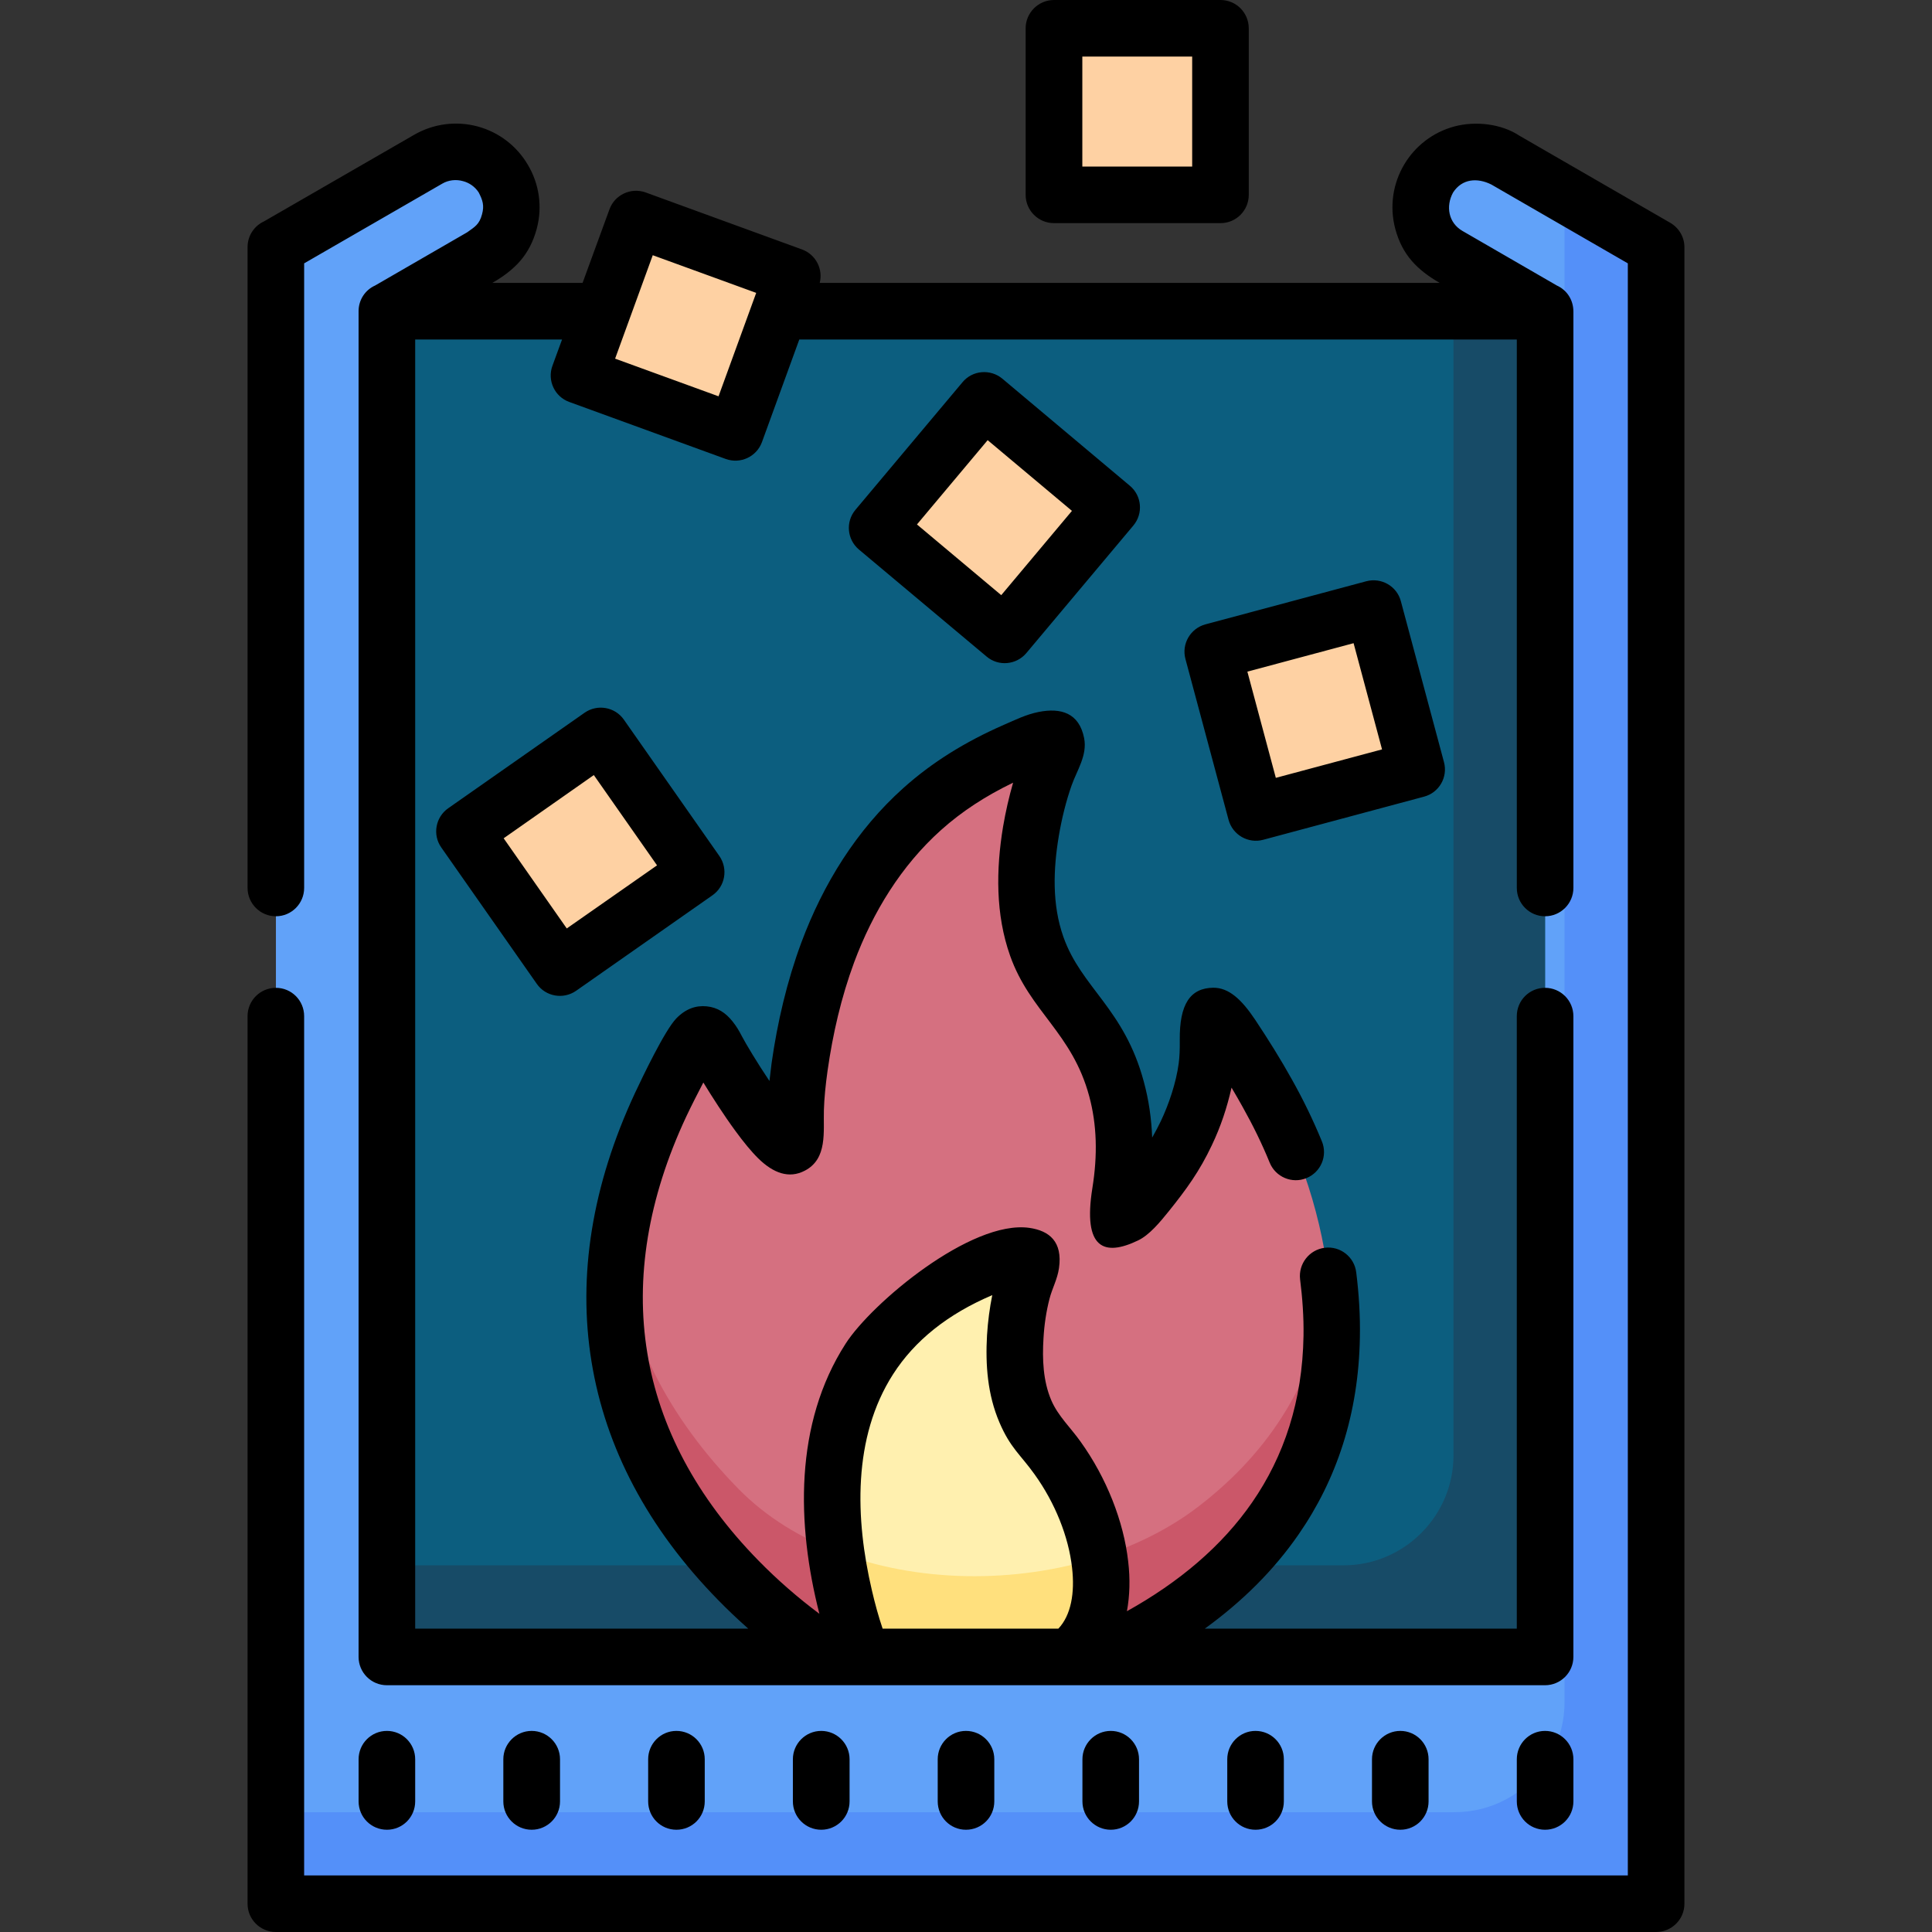 <svg id="Capa_1" enable-background="new 0 0 512 512" height="512" viewBox="0 0 512 512" width="512" xmlns="http://www.w3.org/2000/svg"><rect x="0" y="0" width="512" height="512" fill="#333333" stroke="none"/><g><g clip-rule="evenodd" fill-rule="evenodd"><path d="m438.879 73.249v423.501c0 4.252-3.487 7.767-7.767 7.767h-350.224c-4.28 0-7.767-3.515-7.767-7.767v-423.501c0-4.706 1.899-8.873 6.718-11.65l33.62-19.39c7.002-4.055 16.044-1.645 20.098 5.358 4.025 7.029 1.616 16.072-5.386 20.098l-25.626 14.797h306.911l-25.626-14.797c-7.002-4.025-9.411-13.068-5.386-20.098 4.054-7.003 13.096-9.413 20.098-5.358l33.62 19.39c4.308 2.494 6.717 6.717 6.717 11.65z" fill="#61a2f9"/><path d="m110.284 439.092h110.552l36.596-7.966 33.732 7.966h110.524c4.281 0 7.768-3.486 7.768-7.767v-348.863h-306.912v348.863c0 4.28 3.487 7.767 7.74 7.767z" fill="#0c5e7f"/><path d="m110.284 439.092h110.552l36.596-7.966 33.732 7.966h110.524c4.281 0 7.768-3.486 7.768-7.767v-348.863h-24.266v303.254c0 16.016-13.096 29.111-29.112 29.111h-253.534v16.498c0 4.28 3.487 7.767 7.74 7.767z" fill="#174b67"/><path d="m220.836 439.092c-8.334-4.763-18.51-13.493-25.144-20.268-35.32-36.029-42.038-80.193-20.608-126.059 2.211-4.733 4.734-9.411 7.144-14.06 1.786-3.459 3.146-4.706 4.337-4.564 1.219.113 2.239 1.729 3.373 3.912 1.021 1.928 1.928 3.799 3.062 5.697 1.672 2.665 14.202 21.771 16.951 19.759 1.531-1.105.851-7.484.907-9.497.227-7.71 1.814-16.979 3.458-24.52 2.551-11.225 6.406-22.224 12.019-32.258 10.489-18.284 23.443-29.851 42.719-38.298 1.701-.736 10.262-5.131 10.885-1.871.34 1.729-2.296 6.549-3.004 8.561-3.119 8.874-5.075 20.015-4.905 29.425.284 11.169 3.345 20.976 10.829 29.424 12.897 15.307 17.206 31.861 14.031 51.564-1.757 10.941 3.345 4.848 7.03.283 1.673-2.126 3.289-4.224 4.876-6.406 4.394-6.265 7.398-12.7 9.496-20.042 1.445-5.669 1.899-8.391 1.814-14.229-.085-8.929 1.956-7.739 6.293-1.276 10.8 16.186 18.709 31.183 23.188 50.288 1.956 8.277 3.033 16.725 3.316 25.228 1.021 43.087-23.641 72.029-61.739 89.207-23.471 0-46.857 0-70.328 0z" fill="#d57080"/><path d="m220.836 439.092c-8.334-4.763-18.51-13.493-25.144-20.268-25.172-25.682-35.831-55.531-32.088-87.166 2.778 22.592 13.436 43.88 32.088 62.901 29.396 29.99 88.952 30.103 122.033 4.592 18.992-14.628 31.493-34.102 34.498-58.989.34 3.231.567 6.463.68 9.723 1.021 43.087-23.641 72.029-61.739 89.207-23.471 0-46.857 0-70.328 0z" fill="#cb5769"/><path d="m228.745 439.092c-4.082-9.666-7.087-23.697-7.909-34.016-2.466-35.065 11.849-59.699 45.667-71.207 1.814-.624 7.257-2.607 6.718 1.105-.255 1.898-1.786 5.158-2.381 7.398-1.842 7.256-2.438 16.157-1.389 23.556.936 5.726 2.92 10.771 6.662 15.251l.396.453c15.591 17.718 21.714 46.772 6.747 57.459h-54.511z" fill="#fff0af"/><g fill="#fed1a3"><path d="m129.417 215.862 23.443-16.414c3.487-2.438 8.362-1.587 10.8 1.9l16.413 23.443c2.438 3.486 1.587 8.362-1.928 10.8l-23.414 16.412c-3.487 2.439-8.363 1.588-10.801-1.898l-16.413-23.443c-2.465-3.487-1.586-8.362 1.9-10.8z"/><path d="m156.092 92.212 9.78-26.872c1.446-4.024 5.924-6.095 9.95-4.648l26.872 9.779c4.025 1.474 6.095 5.952 4.649 9.95l-9.779 26.872c-1.474 4.024-5.953 6.122-9.95 4.648l-26.873-9.779c-4.026-1.474-6.123-5.952-4.649-9.95z"/><path d="m330.793 207.811-7.398-27.609c-1.105-4.11 1.389-8.391 5.5-9.496l27.638-7.428c4.11-1.105 8.391 1.39 9.497 5.5l7.398 27.638c1.105 4.11-1.361 8.391-5.5 9.496l-27.61 7.399c-4.139 1.105-8.42-1.362-9.525-5.5z"/><path d="m260.294 163.277-21.912-18.396c-3.26-2.721-3.686-7.653-.936-10.941l18.369-21.884c2.749-3.289 7.682-3.714 10.941-.965l21.913 18.37c3.26 2.75 3.685 7.682.964 10.941l-18.397 21.912c-2.749 3.26-7.654 3.713-10.942.963z"/><path d="m287.082 7.512h28.602c4.252 0 7.767 3.487 7.767 7.768v28.574c0 4.28-3.515 7.767-7.767 7.767h-28.602c-4.28 0-7.767-3.486-7.767-7.767v-28.575c0-4.28 3.487-7.767 7.767-7.767z"/></g><path d="m414.615 51.479v399.631c0 6.123-1.899 11.793-5.159 16.498-5.245 7.626-14.061 12.644-23.953 12.644h-312.382v16.498c0 4.252 3.486 7.767 7.767 7.767h350.225c4.28 0 7.767-3.515 7.767-7.767v-423.501c0-4.933-2.41-9.156-6.718-11.65z" fill="#5490f9"/><path d="m291.306 412.673c-22.309 7.087-48.332 6.803-69.79-1.53 1.304 9.298 3.883 20.069 7.229 27.949h54.511c7.54-5.386 9.722-15.478 8.05-26.419z" fill="#ffe07d"/></g><path d="m416.967 82.462v152.846c0 4.139-3.373 7.512-7.512 7.512s-7.484-3.373-7.484-7.512v-145.334h-190.15l-9.893 27.184c-1.417 3.884-5.698 5.867-9.581 4.478l-41.471-15.108c-3.884-1.389-5.897-5.698-4.479-9.581l2.551-6.973h-38.92v341.635h88.272c-2.919-2.58-5.641-5.188-7.938-7.54-18.709-19.077-29.877-40.395-33.59-63.129-3.742-22.847.142-46.913 11.537-71.349 1.899-4.025 7.852-16.555 10.942-19.728 2.466-2.523 5.159-3.459 8.022-3.176 2.892.283 5.046 1.729 6.832 3.969 1.02 1.247 1.786 2.551 2.495 3.94 1.021 1.956 3.997 6.944 7.314 11.877.17-1.56.368-3.146.567-4.733 1.531-10.801 4.081-21.714 7.88-31.947 5.782-15.533 14.626-29.849 27.043-40.962 7.597-6.803 16.299-12.217 26.645-16.752 3.062-1.332 5.839-2.721 9.184-3.402 5.868-1.162 10.744.199 12.076 6.945.879 4.535-1.899 8.504-3.316 12.501-1.446 4.082-2.608 8.731-3.402 13.438-1.474 8.815-1.814 18.17 1.219 26.73 4.762 13.492 16.129 18.992 21.316 38.381 1.304 4.791 2.013 9.695 2.211 14.798.822-1.445 1.587-2.891 2.296-4.366 2.154-4.535 4.053-10.205 4.733-15.279.227-1.757.312-3.6.284-6.122-.113-9.667 2.806-13.861 8.873-13.946 4.139-.029 7.512 3.117 11.083 8.447 3.543 5.328 6.803 10.545 9.751 15.846 2.977 5.301 5.613 10.715 7.965 16.441 1.559 3.827-.283 8.164-4.11 9.724-3.798 1.559-8.164-.284-9.723-4.082-2.041-5.018-4.45-9.922-7.2-14.827-.935-1.672-1.899-3.373-2.919-5.074-1.219 5.357-2.835 10.263-5.216 15.252-3.26 6.917-6.775 11.735-11.424 17.519-2.325 2.891-5.159 6.32-8.164 7.738-8.901 4.28-14.655 2.268-12.076-13.89 1.418-8.788 1.191-16.81-.822-24.294-4.536-16.895-15.705-22.394-20.977-37.276-3.883-10.941-3.742-22.875-1.871-34.186.68-3.996 1.587-7.966 2.664-11.679-7.342 3.543-13.635 7.653-19.105 12.558-10.573 9.468-18.086 21.799-23.018 35.037-3.43 9.269-5.669 18.991-7.058 28.799-.51 3.657-.879 7.258-.964 10.404-.17 5.642 1.021 12.87-5.046 16.017-4.195 2.211-8.362.651-12.331-3.232-1.899-1.871-3.996-4.45-6.066-7.285-3.062-4.167-6.18-9.043-8.504-12.841-1.559 3.004-3.118 6.037-4.536 9.042-10.12 21.629-13.578 42.775-10.318 62.618 3.204 19.643 13.011 38.24 29.481 55.05 4.933 5.046 10.46 9.864 16.129 14.089-6.038-23.613-6.69-50.373 6.945-71.576 6.86-10.716 33.251-32.882 48.7-30.699 5.301.765 8.844 3.656 7.852 10.658-.425 2.976-1.814 5.386-2.523 8.163-.851 3.289-1.39 6.889-1.588 10.488-.34 5.471-.113 11.282 2.069 16.385 1.786 4.167 5.188 7.314 7.767 10.971 6.86 9.554 11.424 21.118 12.614 31.776.539 4.564.425 9.015-.34 13.152 13.805-7.682 25.172-17.234 33.194-28.855 8.447-12.218 13.323-26.846 13.606-44.108.085-4.989-.284-10.062-.907-14.996-.482-4.109 2.438-7.852 6.548-8.361 4.11-.511 7.852 2.438 8.333 6.548.709 5.669 1.077 11.452.964 17.178-.34 20.325-6.151 37.674-16.243 52.244-6.604 9.553-14.995 17.83-24.86 24.973h82.688v-162.318c0-4.167 3.345-7.513 7.484-7.513s7.512 3.346 7.512 7.513v169.797c0 4.139-3.373 7.512-7.512 7.512-102.304 0-204.607 0-306.911 0-4.167 0-7.512-3.373-7.512-7.512v-356.63c0-3.033 1.786-5.642 4.394-6.804l24.378-14.089c2.013-1.445 3.231-2.068 3.94-4.762.652-2.352.17-3.769-.879-5.81-.992-1.531-2.523-2.58-4.195-3.005-1.842-.511-3.827-.284-5.471.681l-36.59 21.117v165.518c0 4.139-3.345 7.512-7.483 7.512-4.139 0-7.512-3.373-7.512-7.512v-169.827c0-3.033 1.786-5.641 4.394-6.831l39.714-22.905c5.301-3.061 11.338-3.714 16.838-2.239 5.811 1.559 10.488 5.329 13.323 10.149 2.948 4.932 3.968 11.026 2.353 17.008-1.871 6.945-5.839 10.885-11.764 14.314h23.925l7.115-19.474c1.389-3.884 5.697-5.896 9.581-4.507l41.443 15.108c3.657 1.332 5.641 5.188 4.705 8.872h164.298c-5.896-3.43-9.893-7.342-11.764-14.314-1.616-6.038-.567-12.19 2.41-17.15 2.863-4.763 7.483-8.448 13.266-10.007 5.556-1.475 12.416-.736 17.235 2.467l39.912 23.046c2.325 1.332 3.799 3.799 3.799 6.463v439.035c0 4.139-3.373 7.483-7.512 7.483h-365.76c-4.139 0-7.512-3.345-7.512-7.483v-235.221c0-4.167 3.374-7.513 7.512-7.513s7.483 3.346 7.483 7.513v227.71h350.791v-427.215l-36.17-20.891c-3.685-1.843-7.739-1.588-10.148 2.125-1.984 3.657-1.219 8.023 2.494 10.177l25.002 14.457c2.75 1.247 4.366 3.884 4.394 6.804zm-306.939 394.927c0 4.167-3.345 7.512-7.484 7.512-4.167 0-7.512-3.345-7.512-7.512v-11.169c0-4.139 3.345-7.512 7.512-7.512 4.139 0 7.484 3.373 7.484 7.512zm306.939 0c0 4.167-3.373 7.512-7.512 7.512s-7.484-3.345-7.484-7.512v-11.169c0-4.139 3.345-7.512 7.484-7.512s7.512 3.373 7.512 7.512zm-38.381 0c0 4.167-3.345 7.512-7.484 7.512-4.138 0-7.512-3.345-7.512-7.512v-11.169c0-4.139 3.374-7.512 7.512-7.512 4.139 0 7.484 3.373 7.484 7.512zm-38.354 0c0 4.167-3.345 7.512-7.512 7.512-4.139 0-7.483-3.345-7.483-7.512v-11.169c0-4.139 3.345-7.512 7.483-7.512 4.167 0 7.512 3.373 7.512 7.512zm-38.381 0c0 4.167-3.345 7.512-7.484 7.512-4.138 0-7.512-3.345-7.512-7.512v-11.169c0-4.139 3.374-7.512 7.512-7.512 4.139 0 7.484 3.373 7.484 7.512zm-38.353 0c0 4.167-3.345 7.512-7.512 7.512-4.139 0-7.483-3.345-7.483-7.512v-11.169c0-4.139 3.345-7.512 7.483-7.512 4.167 0 7.512 3.373 7.512 7.512zm-38.353 0c0 4.167-3.373 7.512-7.512 7.512s-7.512-3.345-7.512-7.512v-11.169c0-4.139 3.373-7.512 7.512-7.512 4.138 0 7.512 3.373 7.512 7.512zm-38.382 0c0 4.167-3.345 7.512-7.512 7.512-4.139 0-7.483-3.345-7.483-7.512v-11.169c0-4.139 3.345-7.512 7.483-7.512 4.167 0 7.512 3.373 7.512 7.512zm-38.353 0c0 4.167-3.374 7.512-7.512 7.512-4.139 0-7.512-3.345-7.512-7.512v-11.169c0-4.139 3.374-7.512 7.512-7.512s7.512 3.373 7.512 7.512zm130.905-477.389h44.136c4.139 0 7.484 3.373 7.484 7.512v44.108c0 4.167-3.345 7.512-7.484 7.512h-44.136c-4.139 0-7.512-3.345-7.512-7.512v-44.108c0-4.139 3.373-7.512 7.512-7.512zm36.624 14.996h-29.112v29.141h29.112zm-54.482 158.997-33.818-28.347c-3.175-2.664-3.6-7.37-.935-10.545l28.375-33.818c2.636-3.175 7.37-3.571 10.545-.936l33.79 28.376c3.175 2.636 3.6 7.37.936 10.545l-28.347 33.789c-2.666 3.175-7.4 3.601-10.546.936zm-18.454-35.009 22.337 18.738 18.737-22.338-22.337-18.737zm82.575 78.267-11.424-42.607c-1.077-3.996 1.304-8.106 5.301-9.184l42.634-11.424c3.997-1.049 8.107 1.304 9.156 5.301l11.423 42.633c1.077 3.997-1.304 8.107-5.301 9.156l-42.605 11.425c-3.997 1.077-8.107-1.304-9.184-5.3zm4.988-39.261 7.54 28.147 28.148-7.54-7.54-28.148zm-130.168-100.376-27.412-9.979c-3.316 9.128-6.633 18.256-9.978 27.411l27.411 9.978c3.346-9.155 6.662-18.283 9.979-27.41zm-81.61 136.575 36.142-25.314c3.374-2.354 8.05-1.531 10.403 1.842l25.313 36.144c2.353 3.401 1.531 8.051-1.843 10.402l-36.142 25.314c-3.402 2.352-8.051 1.53-10.404-1.844l-25.313-36.141c-2.38-3.372-1.53-8.05 1.844-10.403zm38.58-8.789-23.896 16.754 16.725 23.896 23.924-16.725zm73.672 215.976c.822 3.571 1.786 7.058 2.863 10.232h46.574c3.374-3.572 4.394-9.496 3.629-16.129-.907-8.221-4.507-17.207-9.922-24.746-3.713-5.217-6.406-6.946-9.326-13.778-3.146-7.342-3.742-15.25-3.288-23.131.227-3.656.708-7.256 1.389-10.602-11.877 5.047-20.58 12.076-26.277 20.949-10.772 16.781-10.035 38.41-5.642 57.205z"/></g></svg>
